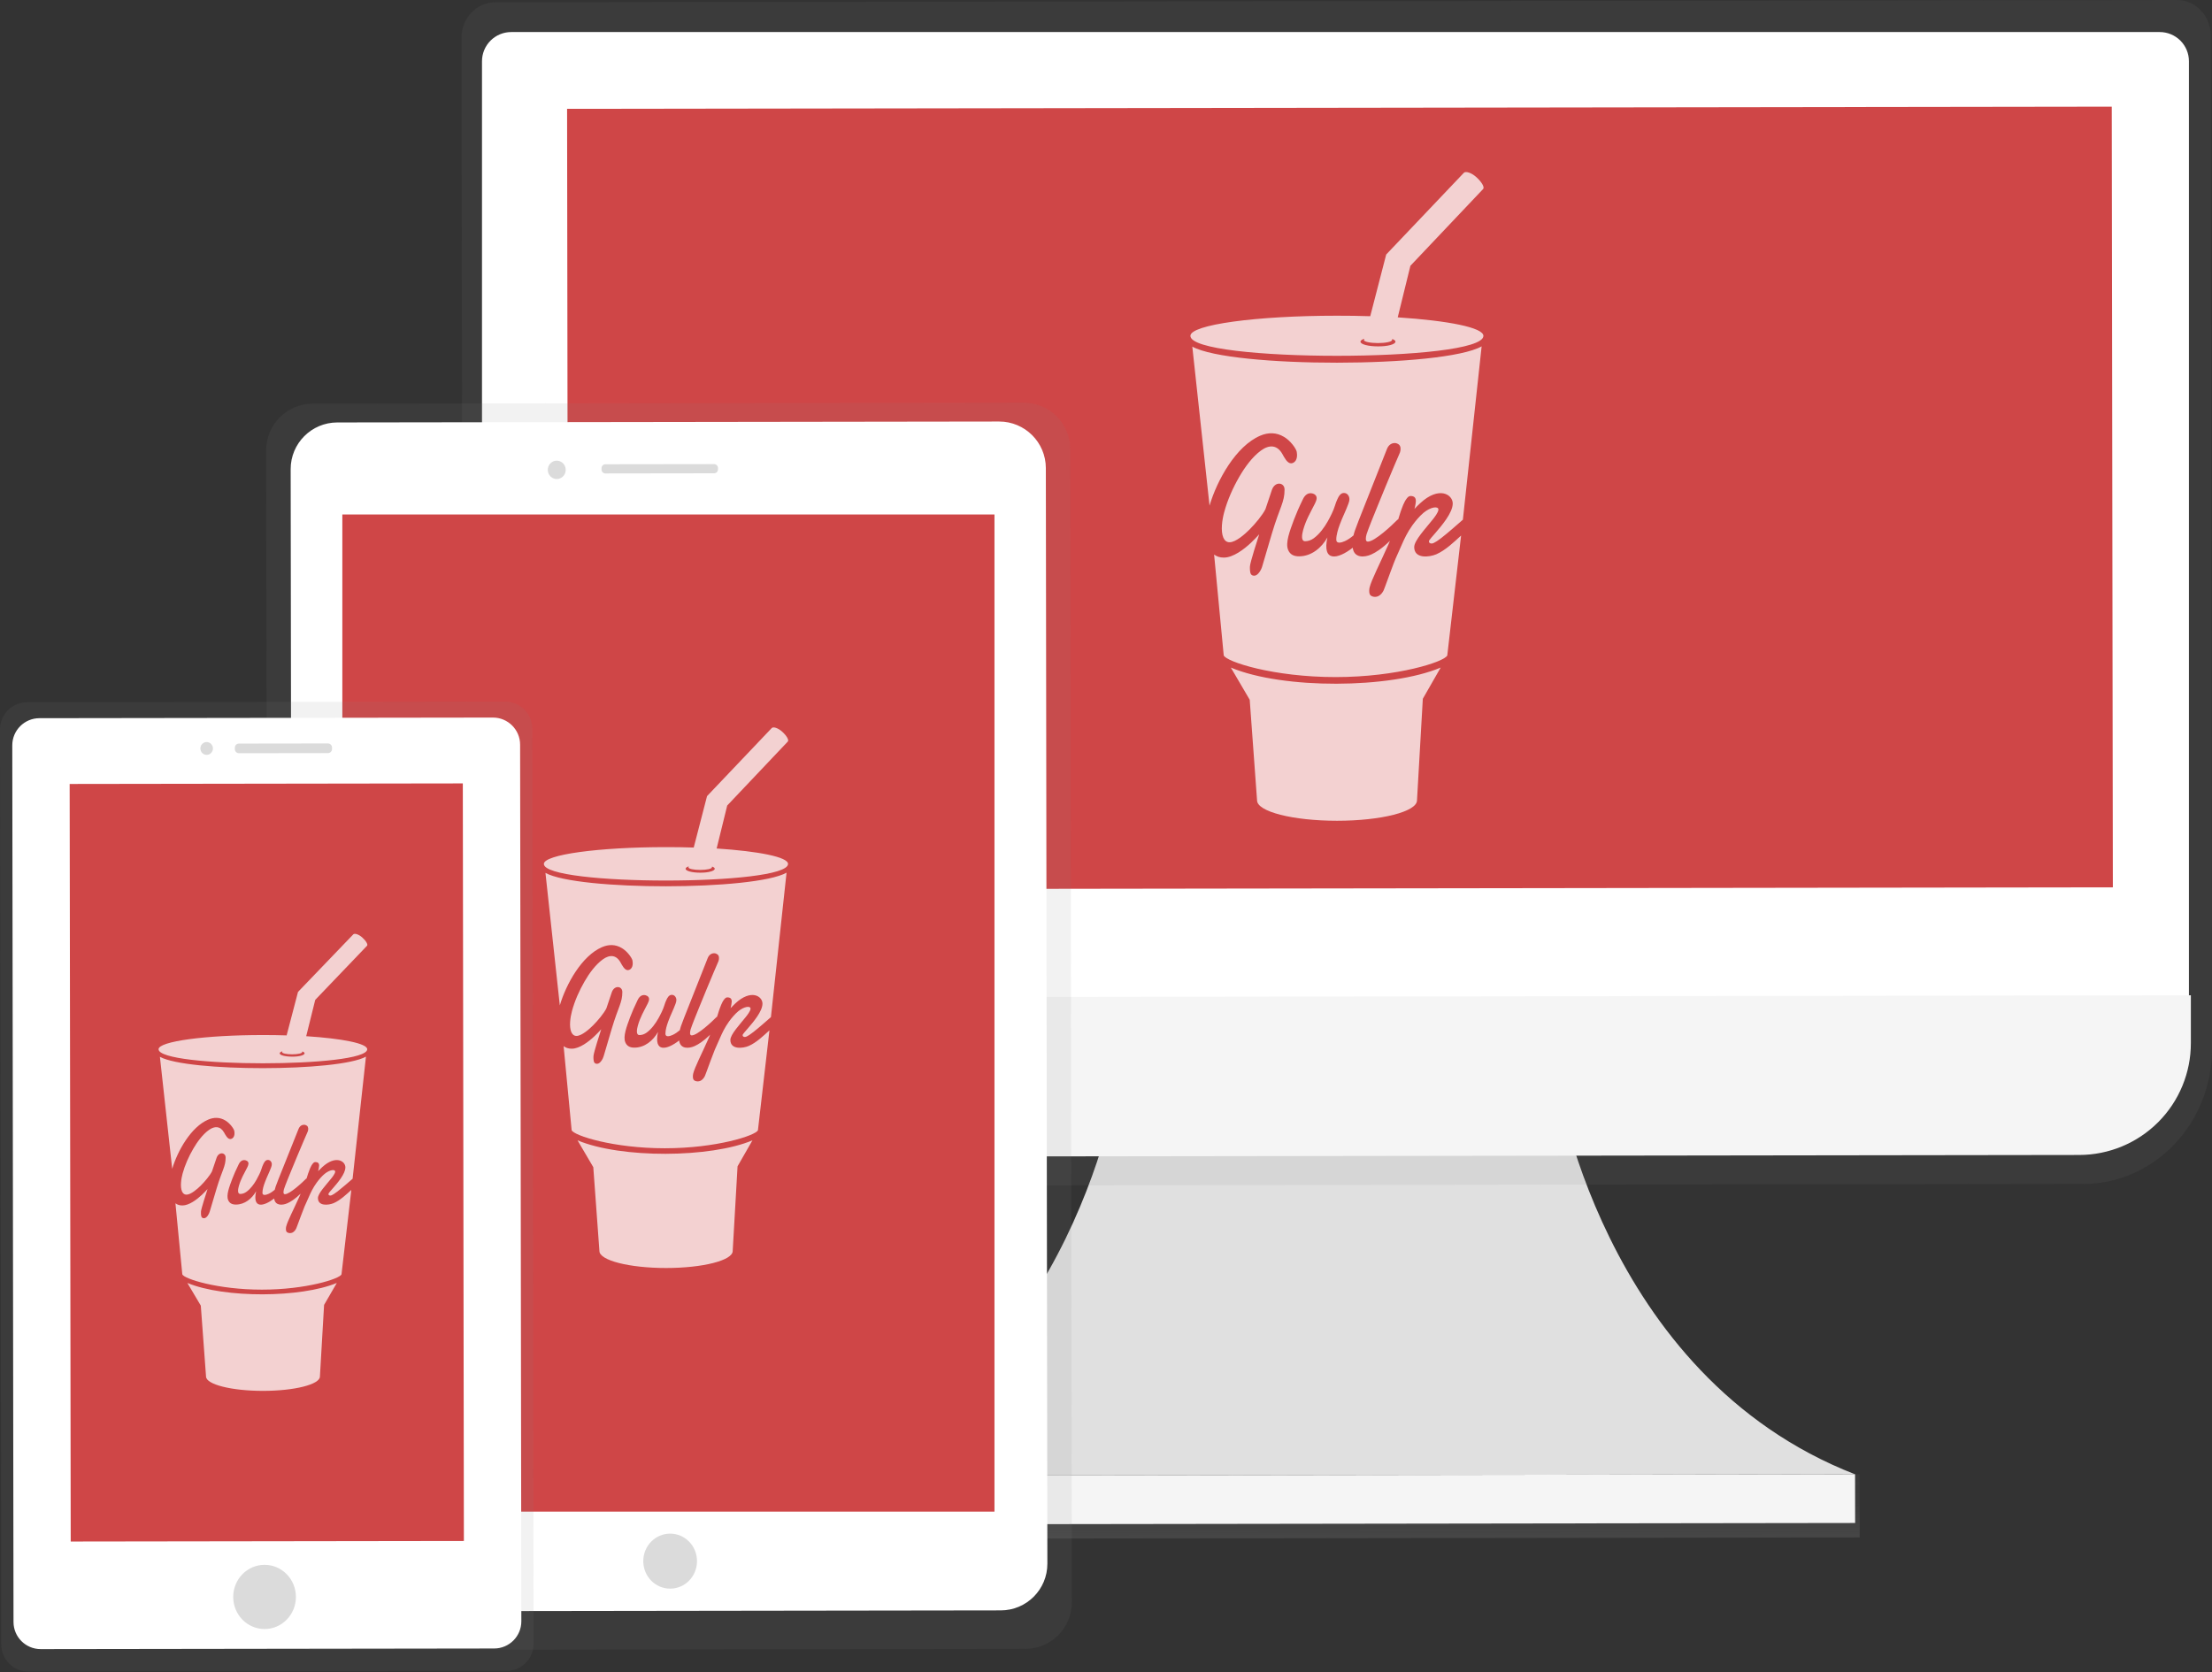 <svg width="250" height="189" viewBox="0 0 250 189" fill="none" xmlns="http://www.w3.org/2000/svg">
<rect x="0" y="0" width="250" height="189" fill="#333333" stroke="none"/>
<g clip-path="url(#clip0)">
<path d="M175.857 121.621C175.857 121.621 180.791 155.421 209.657 166.652L151.218 166.732L92.779 166.812C121.615 155.504 126.463 121.68 126.463 121.68L175.857 121.621Z" fill="#E0E0E0"/>
<path d="M210.175 166.648L92.198 166.812L92.208 173.954L210.185 173.789L210.175 166.648Z" fill="url(#paint0_linear)"/>
<path d="M209.659 166.648L92.784 166.811L92.792 172.319L209.667 172.156L209.659 166.648Z" fill="#F5F5F5"/>
<path d="M246.036 3.96416e-06L55.964 0.261C53.861 0.261 52.157 2.051 52.16 4.252L52.307 115.146V118.83C52.307 127.255 58.856 134.077 66.906 134.065L235.441 133.832C243.494 133.832 250.012 126.982 250 118.557V114.873L249.853 3.979C249.849 1.778 248.139 -0.003 246.036 3.96416e-06Z" fill="url(#paint1_linear)"/>
<path d="M57.779 3.623H244.093C244.968 3.623 245.808 3.971 246.427 4.59C247.046 5.209 247.393 6.048 247.393 6.923V112.932H54.475V6.923C54.475 6.048 54.823 5.209 55.442 4.59C56.061 3.971 56.9 3.623 57.776 3.623H57.779Z" fill="white"/>
<path d="M234.996 130.556L67.361 130.786C65.701 130.79 64.055 130.467 62.52 129.836C60.984 129.204 59.589 128.276 58.412 127.104C57.236 125.932 56.301 124.54 55.663 123.007C55.025 121.474 54.696 119.831 54.693 118.17V112.776L247.611 112.509V117.906C247.615 121.256 246.289 124.471 243.923 126.843C241.557 129.215 238.346 130.551 234.996 130.556Z" fill="#F5F5F5"/>
<path d="M238.672 12.058L64.092 12.302L64.216 100.544L238.795 100.3L238.672 12.058Z" fill="#CF4647"/>
<path d="M115.682 45.514L35.346 45.627C32.435 45.631 30.078 47.994 30.082 50.906L30.264 181.237C30.268 184.148 32.632 186.505 35.543 186.501L115.879 186.389C118.79 186.385 121.147 184.021 121.143 181.11L120.961 50.779C120.957 47.867 118.593 45.51 115.682 45.514Z" fill="url(#paint2_linear)"/>
<path d="M114.932 56.277L36.451 56.386L36.616 174.541L115.097 174.431L114.932 56.277Z" fill="url(#paint3_linear)"/>
<path d="M112.922 47.649L38.116 47.753C35.204 47.758 32.847 50.121 32.851 53.032L33.024 176.876C33.028 179.788 35.392 182.145 38.303 182.14L113.109 182.036C116.021 182.032 118.378 179.668 118.374 176.757L118.201 52.913C118.197 50.002 115.833 47.645 112.922 47.649Z" fill="white"/>
<path d="M112.395 58.156H38.691V170.871H112.395V58.156Z" fill="#CF4647"/>
<path d="M75.74 179.578C77.417 179.578 78.776 178.186 78.776 176.468C78.776 174.75 77.417 173.358 75.74 173.358C74.063 173.358 72.703 174.75 72.703 176.468C72.703 178.186 74.063 179.578 75.74 179.578Z" fill="#DBDBDB"/>
<path d="M62.926 54.148C63.485 54.147 63.938 53.682 63.937 53.109C63.937 52.536 63.482 52.072 62.923 52.072C62.363 52.073 61.91 52.538 61.911 53.112C61.912 53.685 62.366 54.149 62.926 54.148Z" fill="#DBDBDB"/>
<path d="M80.706 52.462L68.422 52.479C68.18 52.48 67.983 52.676 67.984 52.919L67.984 53.079C67.984 53.321 68.181 53.517 68.424 53.517L80.708 53.5C80.95 53.5 81.146 53.303 81.146 53.06L81.146 52.901C81.145 52.658 80.949 52.462 80.706 52.462Z" fill="#DBDBDB"/>
<path d="M57.088 79.304L3.064 79.38C1.368 79.382 -0.004 80.759 -0.002 82.454L0.142 185.887C0.145 187.583 1.521 188.956 3.217 188.953L57.241 188.878C58.936 188.875 60.309 187.499 60.307 185.803L60.162 82.37C60.16 80.675 58.783 79.302 57.088 79.304Z" fill="url(#paint4_linear)"/>
<path d="M55.709 81.112L4.454 81.183C2.759 81.185 1.386 82.562 1.388 84.258L1.527 183.346C1.529 185.042 2.906 186.415 4.601 186.412L55.856 186.341C57.551 186.338 58.924 184.962 58.922 183.266L58.783 84.177C58.781 82.482 57.404 81.109 55.709 81.112Z" fill="white"/>
<path d="M52.308 88.555L7.873 88.618L7.992 174.252L52.428 174.19L52.308 88.555Z" fill="#CF4647"/>
<path d="M29.901 184.143C31.858 184.143 33.444 182.519 33.444 180.514C33.444 178.51 31.858 176.885 29.901 176.885C27.944 176.885 26.358 178.51 26.358 180.514C26.358 182.519 27.944 184.143 29.901 184.143Z" fill="#DBDBDB"/>
<path d="M23.357 85.329C23.749 85.329 24.066 85.004 24.066 84.604C24.065 84.204 23.747 83.879 23.355 83.88C22.963 83.881 22.646 84.205 22.647 84.606C22.648 85.006 22.965 85.33 23.357 85.329Z" fill="#DBDBDB"/>
<path d="M37.064 84.039L27.003 84.053C26.749 84.053 26.543 84.26 26.543 84.514L26.543 84.683C26.544 84.937 26.75 85.143 27.005 85.143L37.066 85.129C37.32 85.129 37.526 84.922 37.526 84.668L37.525 84.499C37.525 84.245 37.319 84.039 37.064 84.039Z" fill="#DBDBDB"/>
<g clip-path="url(#clip1)">
<path d="M38.066 145.022L36.628 147.504L36.158 155.598C36.158 156.496 33.272 157.222 29.722 157.222C26.173 157.222 23.286 156.496 23.286 155.598L22.695 147.585L21.175 145.022C25.377 146.768 34.027 146.707 38.066 145.022V145.022ZM18.074 119.461L19.462 132.126C20.063 130.107 21.583 127.383 23.541 126.555C24.184 126.283 24.837 126.283 25.449 126.646C25.979 126.949 26.428 127.585 26.479 127.837C26.601 128.493 26.275 128.755 26.02 128.755C25.714 128.755 25.479 128.291 25.326 128.018C24.908 127.282 24.276 127.252 23.603 127.736C22.899 128.24 22.287 129.088 21.858 129.825C21.338 130.713 20.9 131.692 20.634 132.67C20.482 133.236 20.339 134.144 20.573 134.679C20.675 134.901 20.828 135.042 21.073 135.042C21.583 135.042 22.328 134.376 22.685 134.023C23.144 133.569 23.735 132.862 23.96 132.408L24.49 130.844C24.755 130.158 25.5 130.279 25.5 130.844C25.5 131.873 25.122 132.216 24.48 134.346C23.888 136.313 23.705 136.949 23.705 136.949C23.633 137.232 23.358 137.706 23.062 137.706C22.94 137.706 22.848 137.666 22.797 137.585C22.695 137.444 22.705 137.05 22.715 136.949C22.736 136.626 23.358 134.709 23.46 134.406C23.256 134.628 23.042 134.85 22.807 135.072C22.256 135.587 21.369 136.263 20.614 136.263C20.267 136.263 20.043 136.172 19.829 136.021L20.604 144.053C20.808 144.558 24.602 145.779 29.6 145.779C34.608 145.779 38.402 144.548 38.596 144.053L39.708 134.507C39.127 135.032 38.453 135.678 37.709 136.001C37.158 136.233 35.934 136.384 35.934 135.425C35.934 134.901 36.862 133.932 37.403 133.256C37.545 133.084 37.882 132.66 37.882 132.438C37.882 132.146 37.27 132.216 36.689 132.691C36.362 132.963 36.056 133.326 35.801 133.67C35.363 134.275 35.128 134.8 34.934 135.234C34.302 136.667 34.516 136.101 34.006 137.454C33.496 138.796 33.578 138.644 33.476 138.866C33.384 139.058 33.252 139.22 33.068 139.321C32.874 139.421 32.609 139.411 32.446 139.29C32.354 139.23 32.313 139.099 32.313 138.917C32.313 138.826 32.323 138.735 32.344 138.644C32.497 138.029 33.139 136.818 33.874 135.183C34.037 134.81 33.976 134.921 33.955 134.951C33.323 135.557 32.843 135.849 32.486 136.011C31.895 136.273 31.16 136.273 31.008 135.597C30.997 135.557 30.997 135.516 30.987 135.476C29.784 136.404 28.509 136.656 28.947 134.658C28.478 135.486 27.662 136.162 26.663 136.162C26.244 136.162 25.938 136.021 25.785 135.647C25.551 135.092 25.918 134.144 26.255 133.246C26.428 132.792 26.663 132.247 26.979 131.611C27.142 131.268 27.407 131.066 27.754 131.157C27.815 131.177 27.866 131.197 27.917 131.227C28.182 131.409 28.08 131.682 27.948 131.954C27.56 132.711 27.224 133.266 26.999 134.053C26.907 134.386 26.795 134.961 27.152 134.961C27.397 134.961 27.631 134.88 27.856 134.719C28.325 134.376 28.702 133.861 28.988 133.357C29.192 132.993 29.437 132.519 29.559 132.115C29.61 131.944 29.671 131.782 29.743 131.631C29.855 131.379 30.008 131.116 30.273 131.116C30.406 131.116 30.518 131.167 30.6 131.268C30.773 131.49 30.732 131.722 30.64 131.964C30.436 132.529 30.161 133.034 29.937 133.649C29.804 134.003 29.661 134.457 29.661 134.83C29.661 135.173 30.039 135.092 30.355 134.951C30.6 134.84 30.844 134.669 31.048 134.497C31.171 134.003 31.14 134.114 33.741 127.615C33.874 127.282 34.118 127.141 34.363 127.141C34.486 127.141 34.588 127.181 34.69 127.252C34.863 127.383 34.863 127.665 34.792 127.877C34.72 128.069 34.73 128.008 34.333 128.937C33.802 130.158 33.456 131.036 32.986 132.156C32.792 132.62 32.201 134.063 32.099 134.406C32.038 134.628 31.966 134.991 32.201 134.991C32.752 134.991 34.169 133.67 34.557 133.276C34.577 133.246 34.608 133.236 34.649 133.215C34.71 133.024 34.771 132.842 34.822 132.66C34.965 132.277 35.098 131.833 35.363 131.52C35.444 131.419 35.536 131.359 35.638 131.359C35.924 131.359 36.067 131.48 36.067 131.762C36.067 131.873 35.995 132.277 35.954 132.388C36.097 132.237 36.25 132.085 36.413 131.934C37.943 130.531 39.035 131.248 39.035 131.954C39.035 132.701 38.127 133.74 37.627 134.315C37.464 134.507 37.127 134.86 37.117 134.961C37.117 135.092 37.209 135.143 37.342 135.143C37.545 135.143 37.994 134.79 38.157 134.669C38.667 134.275 39.361 133.67 39.851 133.246L41.36 119.441C38.249 121.167 21.206 121.177 18.074 119.461V119.461ZM41.503 118.603C41.503 120.723 17.921 120.723 17.921 118.603C17.921 117.715 23.205 116.999 29.712 116.999C30.63 116.999 31.528 117.009 32.395 117.039L33.68 112.125L39.932 105.616C40.075 105.475 40.524 105.596 40.942 105.969C41.36 106.343 41.615 106.767 41.483 106.908L41.472 106.918L35.628 113.023L34.608 117.13C38.678 117.393 41.503 117.948 41.503 118.603ZM34.424 119.068C34.424 118.987 34.333 118.916 34.169 118.856L34.149 118.936C34.149 119.068 33.639 119.179 33.017 119.179C32.395 119.179 31.885 119.068 31.885 118.936C31.885 118.926 31.885 118.916 31.895 118.906L31.915 118.836C31.732 118.896 31.609 118.977 31.609 119.068C31.609 119.28 32.242 119.441 33.007 119.441C33.792 119.451 34.424 119.28 34.424 119.068V119.068Z" fill="white" fill-opacity="0.75"/>
</g>
<g clip-path="url(#clip2)">
<path d="M85.041 128.903L83.358 131.839L82.809 141.412C82.809 142.474 79.431 143.333 75.278 143.333C71.124 143.333 67.746 142.474 67.746 141.412L67.054 131.935L65.275 128.903C70.193 130.968 80.315 130.896 85.041 128.903V128.903ZM61.647 98.67L63.27 113.649C63.974 111.262 65.753 108.039 68.045 107.061C68.797 106.738 69.561 106.738 70.277 107.168C70.897 107.526 71.422 108.278 71.482 108.576C71.625 109.352 71.243 109.663 70.945 109.663C70.587 109.663 70.312 109.113 70.133 108.791C69.644 107.92 68.904 107.884 68.116 108.457C67.293 109.054 66.576 110.056 66.075 110.928C65.466 111.978 64.953 113.136 64.643 114.294C64.464 114.962 64.297 116.036 64.571 116.669C64.691 116.931 64.87 117.099 65.156 117.099C65.753 117.099 66.624 116.311 67.042 115.893C67.579 115.356 68.271 114.52 68.534 113.983L69.155 112.133C69.465 111.322 70.336 111.465 70.336 112.133C70.336 113.351 69.895 113.757 69.143 116.275C68.45 118.602 68.236 119.354 68.236 119.354C68.152 119.689 67.83 120.25 67.484 120.25C67.34 120.25 67.233 120.202 67.173 120.106C67.054 119.939 67.066 119.474 67.078 119.354C67.102 118.972 67.83 116.705 67.949 116.347C67.71 116.609 67.46 116.872 67.185 117.134C66.541 117.743 65.502 118.543 64.619 118.543C64.213 118.543 63.951 118.435 63.7 118.256L64.607 127.757C64.846 128.354 69.286 129.798 75.135 129.798C80.995 129.798 85.435 128.342 85.662 127.757L86.963 116.466C86.282 117.087 85.495 117.85 84.623 118.232C83.979 118.507 82.547 118.686 82.547 117.552C82.547 116.931 83.633 115.786 84.265 114.986C84.432 114.783 84.826 114.282 84.826 114.019C84.826 113.673 84.11 113.757 83.43 114.317C83.048 114.64 82.69 115.069 82.391 115.475C81.878 116.191 81.604 116.812 81.377 117.325C80.637 119.02 80.888 118.352 80.291 119.951C79.694 121.539 79.789 121.36 79.67 121.622C79.563 121.849 79.407 122.04 79.193 122.159C78.966 122.279 78.656 122.267 78.465 122.123C78.357 122.052 78.309 121.897 78.309 121.682C78.309 121.574 78.321 121.467 78.345 121.36C78.524 120.632 79.276 119.199 80.136 117.266C80.326 116.824 80.255 116.955 80.231 116.991C79.491 117.707 78.93 118.053 78.512 118.244C77.82 118.555 76.961 118.555 76.782 117.755C76.77 117.707 76.77 117.66 76.758 117.612C75.349 118.71 73.857 119.008 74.371 116.645C73.822 117.624 72.867 118.423 71.697 118.423C71.208 118.423 70.85 118.256 70.671 117.815C70.396 117.158 70.826 116.036 71.219 114.974C71.422 114.437 71.697 113.792 72.067 113.04C72.258 112.635 72.568 112.396 72.974 112.503C73.046 112.527 73.105 112.551 73.165 112.587C73.475 112.802 73.356 113.124 73.201 113.446C72.747 114.341 72.353 114.998 72.091 115.929C71.983 116.323 71.852 117.003 72.27 117.003C72.556 117.003 72.831 116.908 73.094 116.717C73.642 116.311 74.084 115.702 74.418 115.105C74.657 114.676 74.944 114.115 75.087 113.637C75.146 113.434 75.218 113.243 75.302 113.064C75.433 112.766 75.612 112.456 75.922 112.456C76.077 112.456 76.209 112.515 76.304 112.635C76.507 112.897 76.459 113.172 76.352 113.458C76.113 114.127 75.791 114.723 75.528 115.451C75.373 115.869 75.206 116.406 75.206 116.848C75.206 117.254 75.648 117.158 76.018 116.991C76.304 116.86 76.591 116.657 76.829 116.454C76.973 115.869 76.937 116 79.98 108.314C80.136 107.92 80.422 107.753 80.709 107.753C80.852 107.753 80.971 107.801 81.09 107.884C81.293 108.039 81.293 108.373 81.21 108.624C81.126 108.851 81.138 108.779 80.673 109.877C80.052 111.322 79.646 112.36 79.097 113.685C78.87 114.234 78.178 115.941 78.059 116.347C77.987 116.609 77.904 117.039 78.178 117.039C78.823 117.039 80.482 115.475 80.935 115.01C80.959 114.974 80.995 114.962 81.043 114.938C81.114 114.711 81.186 114.497 81.246 114.282C81.413 113.828 81.568 113.303 81.878 112.933C81.974 112.814 82.081 112.742 82.2 112.742C82.535 112.742 82.702 112.885 82.702 113.219C82.702 113.351 82.618 113.828 82.57 113.959C82.738 113.78 82.917 113.601 83.108 113.422C84.898 111.763 86.175 112.611 86.175 113.446C86.175 114.329 85.113 115.559 84.528 116.239C84.337 116.466 83.943 116.884 83.931 117.003C83.931 117.158 84.039 117.218 84.194 117.218C84.432 117.218 84.958 116.8 85.149 116.657C85.745 116.191 86.557 115.475 87.13 114.974L88.896 98.646C85.256 100.687 65.311 100.699 61.647 98.67V98.67ZM89.064 97.655C89.064 100.162 61.468 100.162 61.468 97.655C61.468 96.605 67.651 95.757 75.266 95.757C76.34 95.757 77.39 95.769 78.405 95.805L79.909 89.992L87.225 82.294C87.392 82.127 87.918 82.27 88.407 82.712C88.896 83.153 89.195 83.654 89.04 83.822L89.028 83.834L82.189 91.055L80.995 95.912C85.757 96.223 89.064 96.879 89.064 97.655ZM80.78 98.204C80.78 98.109 80.673 98.025 80.482 97.954L80.458 98.049C80.458 98.204 79.861 98.335 79.133 98.335C78.405 98.335 77.808 98.204 77.808 98.049C77.808 98.037 77.808 98.025 77.82 98.013L77.844 97.93C77.629 98.001 77.486 98.097 77.486 98.204C77.486 98.455 78.226 98.646 79.121 98.646C80.04 98.658 80.78 98.455 80.78 98.204V98.204Z" fill="white" fill-opacity="0.75"/>
</g>
<g clip-path="url(#clip3)">
<path d="M162.827 75.461L160.808 78.985L160.149 90.472C160.149 91.746 156.096 92.778 151.111 92.778C146.127 92.778 142.073 91.746 142.073 90.472L141.243 79.099L139.109 75.461C145.01 77.939 157.155 77.853 162.827 75.461V75.461ZM134.754 39.181L136.702 57.157C137.547 54.292 139.681 50.425 142.431 49.25C143.334 48.864 144.25 48.864 145.11 49.379C145.855 49.809 146.485 50.711 146.556 51.069C146.728 52 146.27 52.373 145.912 52.373C145.482 52.373 145.153 51.714 144.938 51.327C144.351 50.282 143.463 50.239 142.517 50.926C141.529 51.642 140.67 52.846 140.068 53.891C139.338 55.151 138.722 56.541 138.349 57.93C138.135 58.732 137.934 60.021 138.264 60.78C138.407 61.096 138.622 61.296 138.965 61.296C139.681 61.296 140.727 60.351 141.228 59.849C141.873 59.205 142.704 58.202 143.019 57.558L143.764 55.338C144.136 54.364 145.181 54.536 145.181 55.338C145.181 56.799 144.652 57.286 143.749 60.308C142.918 63.101 142.661 64.003 142.661 64.003C142.56 64.404 142.174 65.077 141.758 65.077C141.586 65.077 141.458 65.02 141.386 64.905C141.243 64.705 141.257 64.146 141.271 64.003C141.3 63.545 142.174 60.823 142.317 60.394C142.03 60.709 141.73 61.024 141.4 61.339C140.627 62.069 139.381 63.029 138.321 63.029C137.834 63.029 137.519 62.9 137.218 62.685L138.306 74.086C138.593 74.802 143.921 76.536 150.939 76.536C157.972 76.536 163.3 74.788 163.572 74.086L165.133 60.537C164.317 61.282 163.372 62.198 162.326 62.657C161.553 62.986 159.834 63.201 159.834 61.84C159.834 61.096 161.137 59.721 161.896 58.761C162.097 58.517 162.569 57.916 162.569 57.601C162.569 57.185 161.71 57.286 160.894 57.959C160.435 58.346 160.006 58.861 159.648 59.348C159.032 60.208 158.702 60.952 158.43 61.568C157.542 63.602 157.843 62.8 157.127 64.719C156.411 66.624 156.525 66.409 156.382 66.724C156.253 66.996 156.067 67.226 155.809 67.369C155.537 67.512 155.165 67.498 154.935 67.326C154.806 67.24 154.749 67.054 154.749 66.796C154.749 66.667 154.764 66.538 154.792 66.409C155.007 65.536 155.909 63.817 156.941 61.496C157.17 60.967 157.084 61.124 157.055 61.167C156.167 62.026 155.494 62.442 154.993 62.671C154.162 63.043 153.131 63.043 152.916 62.084C152.902 62.026 152.902 61.969 152.887 61.912C151.197 63.23 149.407 63.588 150.023 60.752C149.364 61.926 148.218 62.886 146.814 62.886C146.227 62.886 145.797 62.685 145.583 62.155C145.253 61.368 145.769 60.021 146.241 58.746C146.485 58.102 146.814 57.329 147.258 56.426C147.487 55.939 147.86 55.653 148.347 55.782C148.433 55.81 148.504 55.839 148.576 55.882C148.948 56.14 148.805 56.526 148.619 56.913C148.075 57.987 147.602 58.775 147.287 59.892C147.158 60.365 147 61.181 147.502 61.181C147.846 61.181 148.175 61.067 148.49 60.838C149.149 60.351 149.679 59.62 150.08 58.904C150.366 58.389 150.71 57.715 150.882 57.142C150.954 56.899 151.04 56.67 151.14 56.455C151.297 56.097 151.512 55.724 151.885 55.724C152.071 55.724 152.228 55.796 152.343 55.939C152.586 56.254 152.529 56.584 152.4 56.928C152.114 57.73 151.727 58.446 151.412 59.319C151.226 59.821 151.025 60.465 151.025 60.995C151.025 61.482 151.555 61.368 151.999 61.167C152.343 61.01 152.687 60.766 152.973 60.523C153.145 59.821 153.102 59.978 156.754 50.754C156.941 50.282 157.284 50.081 157.628 50.081C157.8 50.081 157.943 50.138 158.086 50.239C158.33 50.425 158.33 50.826 158.23 51.127C158.129 51.399 158.144 51.313 157.585 52.631C156.84 54.364 156.353 55.61 155.694 57.2C155.422 57.858 154.592 59.907 154.448 60.394C154.362 60.709 154.262 61.224 154.592 61.224C155.365 61.224 157.356 59.348 157.9 58.789C157.929 58.746 157.972 58.732 158.029 58.704C158.115 58.431 158.201 58.174 158.273 57.916C158.473 57.371 158.659 56.741 159.032 56.297C159.146 56.154 159.275 56.068 159.418 56.068C159.819 56.068 160.02 56.24 160.02 56.641C160.02 56.799 159.92 57.371 159.862 57.529C160.063 57.314 160.278 57.099 160.507 56.885C162.655 54.894 164.188 55.911 164.188 56.913C164.188 57.973 162.913 59.448 162.211 60.265C161.982 60.537 161.51 61.038 161.495 61.181C161.495 61.368 161.624 61.439 161.81 61.439C162.097 61.439 162.727 60.938 162.956 60.766C163.672 60.208 164.646 59.348 165.334 58.746L167.454 39.153C163.085 41.602 139.152 41.616 134.754 39.181V39.181ZM167.654 37.964C167.654 40.972 134.54 40.972 134.54 37.964C134.54 36.704 141.959 35.687 151.097 35.687C152.386 35.687 153.646 35.701 154.864 35.744L156.668 28.769L165.448 19.53C165.649 19.33 166.279 19.502 166.866 20.032C167.454 20.562 167.812 21.163 167.625 21.364L167.611 21.378L159.404 30.043L157.972 35.873C163.687 36.245 167.654 37.033 167.654 37.964ZM157.714 38.623C157.714 38.508 157.585 38.408 157.356 38.322L157.327 38.437C157.327 38.623 156.611 38.78 155.737 38.78C154.864 38.78 154.148 38.623 154.148 38.437C154.148 38.422 154.148 38.408 154.162 38.394L154.191 38.293C153.933 38.379 153.761 38.494 153.761 38.623C153.761 38.924 154.649 39.153 155.723 39.153C156.826 39.167 157.714 38.924 157.714 38.623V38.623Z" fill="white" fill-opacity="0.75"/>
</g>
</g>
<defs>
<linearGradient id="paint0_linear" x1="151.206" y1="173.865" x2="151.196" y2="166.721" gradientUnits="userSpaceOnUse">
<stop stop-color="#808080" stop-opacity="0.25"/>
<stop offset="0.54" stop-color="#808080" stop-opacity="0.12"/>
<stop offset="1" stop-color="#808080" stop-opacity="0.1"/>
</linearGradient>
<linearGradient id="paint1_linear" x1="135590" y1="80664.2" x2="135590" y2="21998.7" gradientUnits="userSpaceOnUse">
<stop stop-color="#808080" stop-opacity="0.25"/>
<stop offset="0.54" stop-color="#808080" stop-opacity="0.12"/>
<stop offset="1" stop-color="#808080" stop-opacity="0.1"/>
</linearGradient>
<linearGradient id="paint2_linear" x1="40079.9" y1="107655" x2="39989.2" y2="42720.8" gradientUnits="userSpaceOnUse">
<stop stop-color="#808080" stop-opacity="0.25"/>
<stop offset="0.54" stop-color="#808080" stop-opacity="0.12"/>
<stop offset="1" stop-color="#808080" stop-opacity="0.1"/>
</linearGradient>
<linearGradient id="paint3_linear" x1="75.861" y1="175.493" x2="75.695" y2="56.794" gradientUnits="userSpaceOnUse">
<stop stop-opacity="0.09"/>
<stop offset="0.55" stop-opacity="0.07"/>
<stop offset="1" stop-opacity="0.02"/>
</linearGradient>
<linearGradient id="paint4_linear" x1="17619.4" y1="84675.4" x2="17564.6" y2="45443.6" gradientUnits="userSpaceOnUse">
<stop stop-color="#808080" stop-opacity="0.25"/>
<stop offset="0.54" stop-color="#808080" stop-opacity="0.12"/>
<stop offset="1" stop-color="#808080" stop-opacity="0.1"/>
</linearGradient>
<clipPath id="clip0">
<rect width="250" height="188.955" fill="white"/>
</clipPath>
<clipPath id="clip1">
<rect width="26.111" height="51.667" fill="white" transform="translate(16.667 105.556)"/>
</clipPath>
<clipPath id="clip2">
<rect width="30.556" height="61.111" fill="white" transform="translate(60 82.222)"/>
</clipPath>
<clipPath id="clip3">
<rect width="36.667" height="73.333" fill="white" transform="translate(132.778 19.444)"/>
</clipPath>
</defs>
</svg>

